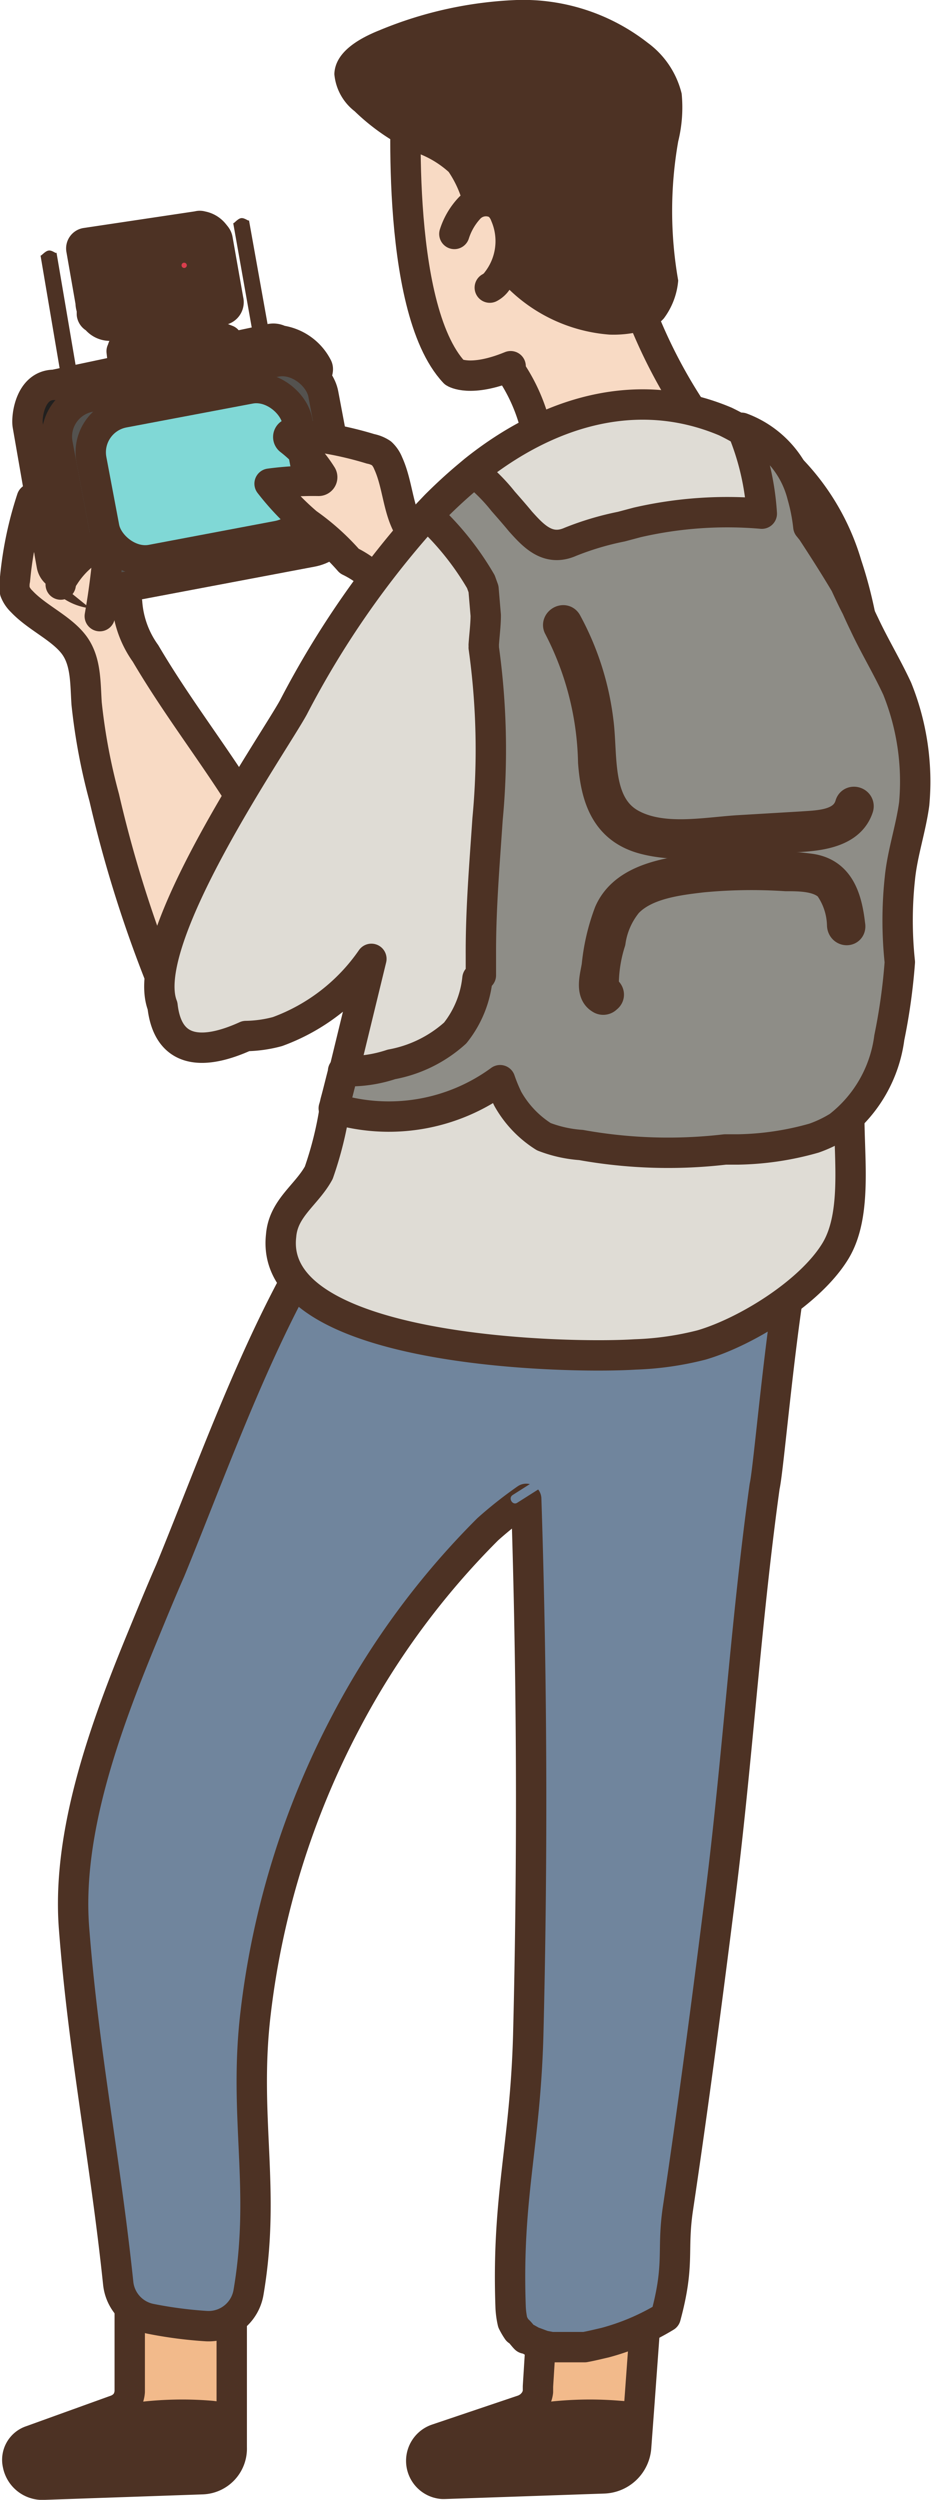 <svg xmlns="http://www.w3.org/2000/svg" viewBox="0 0 46 123.42"><defs><style>.cls-1{fill:#f8dac4;}.cls-1,.cls-11,.cls-12,.cls-2,.cls-3,.cls-4,.cls-6,.cls-7,.cls-8,.cls-9{stroke:#4d3224;stroke-linecap:round;stroke-linejoin:round;stroke-width:1.5px;}.cls-2{fill:#54524f;}.cls-3{fill:#21201f;}.cls-4{fill:#80d8d6;}.cls-11,.cls-5{fill:#4d3224;}.cls-6{fill:#f2ba8b;}.cls-10,.cls-7{fill:#70859d;}.cls-8{fill:#dfdcd5;}.cls-9{fill:#8e8d87;}.cls-12{fill:#da3e4d;}</style></defs><title>資產 204</title><g id="圖層_2" data-name="圖層 2"><g id="關於"><path class="cls-1" d="M15.19,47.45c-.94-6.1-5-10.09-8-15.19a4.91,4.91,0,0,1-.91-2.52,11.78,11.78,0,0,1-1-2.63,12.68,12.68,0,0,0-1.12-2.45,16.06,16.06,0,0,0-1,2.18.18.18,0,0,1-.32,0,6.6,6.6,0,0,1-1-2.12.19.19,0,0,0-.27-.1,17.94,17.94,0,0,0-.83,4,1.42,1.42,0,0,0,0,.58,1.37,1.37,0,0,0,.33.49c.74.79,1.91,1.29,2.55,2.1s.59,1.9.66,2.95a29.4,29.4,0,0,0,.87,4.64,61.63,61.63,0,0,0,2.82,9c1.07,2.66,3.46,3.14,6,1.78a2.51,2.51,0,0,0,1.09-1.05A3,3,0,0,0,15.19,47.45Z"/><polygon class="cls-2" points="6.3 15.86 6.93 17.32 7.75 17.26 7.17 15.75 6.3 15.86"/><polygon class="cls-2" points="8.49 15.55 9.12 17.01 9.94 16.95 9.36 15.44 8.49 15.55"/><path class="cls-3" d="M15.73,25.35l-1.05-5.53c.71-.82,1.13-1.45,1-1.7a2.44,2.44,0,0,0-1.84-1.31.67.67,0,0,0-.44-.08L2.68,19c-1.21,0-1.38,1.61-1.31,2l.93,5.34a1.93,1.93,0,0,0,0,.24,5.21,5.21,0,0,0,.15.65l0,.07.11.61a.66.66,0,0,0,.45.5,2.23,2.23,0,0,0,1.83.89l1.65-1.46,8.68-1.64A.67.67,0,0,0,15.73,25.35Z"/><rect class="cls-2" x="3.24" y="18.64" width="13.36" height="9.55" rx="2" ry="2" transform="translate(-4.17 2.25) rotate(-10.7)"/><path class="cls-3" d="M10.65,14.62l-.38-2.23c.29-.33.46-.58.42-.68a1,1,0,0,0-.73-.54.27.27,0,0,0-.18,0L4.23,12a.27.27,0,0,0-.21.31l.46,2.63V15a1,1,0,0,0,.06.26v0l0,.25a.25.25,0,0,0,.18.2.87.87,0,0,0,.73.37l.67-.58,4.27-.59A.27.27,0,0,0,10.65,14.62Z"/><path class="cls-2" d="M10.93,15.31l-5.31.77a.39.39,0,0,1-.45-.31l-.52-3A.38.38,0,0,1,5,12.29l5.31-.78a.39.39,0,0,1,.44.31l.53,3A.39.39,0,0,1,10.93,15.31Z"/><rect class="cls-4" x="4.74" y="19.71" width="10.35" height="7.4" rx="2" ry="2" transform="translate(-4.17 2.25) rotate(-10.7)"/><path class="cls-5" d="M13.82,17c0,.25-.28.52-.72.6s-.83-.05-.87-.3.28-.52.72-.6S13.78,16.78,13.82,17Z"/><path class="cls-5" d="M13.4,17c.06.39-.73.53-.79.14L11.52,11c0,.1.2-.2.39-.23s.41.2.39.09Z"/><path class="cls-5" d="M3.79,18.34l-1-5.88c0,.11-.19-.12-.39-.09S2,12.7,2,12.6l1,5.9c-.22.12-.36.3-.33.46s.43.38.87.3.76-.35.72-.6S4.05,18.37,3.79,18.34Z"/><path class="cls-6" d="M31.93,114l-.34,4.67-.16,2.16a1.66,1.66,0,0,1-1.6,1.53l-7.86.27h-.11a1.14,1.14,0,0,1-.29-2.21L25.78,119a1.21,1.21,0,0,0,.51-.31l.1-.12a1.05,1.05,0,0,0,.19-.49c0-.09,0-.17,0-.26l.25-4Z"/><path class="cls-5" d="M31.62,118.66l-.18,2.16a1.67,1.67,0,0,1-1.61,1.53l-7.85.27h-.12a1.14,1.14,0,0,1-.29-2.21L25.78,119a1.21,1.21,0,0,0,.51-.31,18.35,18.35,0,0,1,4.38-.16A6.25,6.25,0,0,1,31.62,118.66Z"/><path class="cls-1" d="M31.25,14.26A25.67,25.67,0,0,0,35,21.45c.14.19.3.42.22.65s-.35.34-.6.4a23.34,23.34,0,0,1-7.9.63A8.76,8.76,0,0,0,24,16.85a15.53,15.53,0,0,1,7.77-2.23c.1.24.19.48.28.72Z"/><path class="cls-1" d="M30,15c5.61-4.64-2.86-10.17-2.86-10.17l-4.81-.67-2.23.23s-.69,10.77,2.35,14c0,0,.78.51,2.78-.31"/><path class="cls-5" d="M32.05,16.25a2.06,2.06,0,0,0,.75-.53,3.61,3.61,0,0,0,.71-1.87,19.82,19.82,0,0,1,0-6.87,7,7,0,0,0,.17-2.36A4.4,4.4,0,0,0,32,2.11,10,10,0,0,0,25.53,0a19.61,19.61,0,0,0-6.77,1.49c-1,.4-2.21,1.07-2.24,2.17a2.6,2.6,0,0,0,1,1.83,10.66,10.66,0,0,0,2.9,2,4.77,4.77,0,0,1,1.75,1A5.21,5.21,0,0,1,23,10.64a8,8,0,0,0,7.11,5.88A5.64,5.64,0,0,0,32.05,16.25Z"/><path class="cls-6" d="M11.45,114v6.83A1.51,1.51,0,0,1,10,122.4l-7.8.27H2a1.24,1.24,0,0,1-1.12-1,1,1,0,0,1,.67-1.18L5.68,119a1.14,1.14,0,0,0,.49-.31l.09-.12a1.13,1.13,0,0,0,.15-.49c0-.09,0-.17,0-.26l0-4Z"/><path class="cls-5" d="M11.47,118.71l0,2.16A1.53,1.53,0,0,1,10,122.4l-7.8.27H2a1.24,1.24,0,0,1-1.12-1,1,1,0,0,1,.67-1.18L5.68,119a1.14,1.14,0,0,0,.49-.31,18,18,0,0,1,4.34-.16A6.38,6.38,0,0,1,11.47,118.71Z"/><path class="cls-7" d="M26.23,64.36a19.27,19.27,0,0,0-2-1.18c-2-1-4.53-2.89-6.68-3.45a1.09,1.09,0,0,0-.67,0,1.07,1.07,0,0,0-.47.47c-3.36,5-5.72,11.79-8,17.34-.44,1-.9,2.12-1.36,3.24-1.89,4.58-3.76,9.75-3.39,14.44.48,6.19,1.53,11.3,2.18,17.5a2,2,0,0,0,1.59,1.76,20.81,20.81,0,0,0,2.73.36,2,2,0,0,0,2.12-1.67c.87-5.11-.26-8.65.35-13.79A41,41,0,0,1,17.1,85a39.1,39.1,0,0,1,7-9.5A20.07,20.07,0,0,1,26,74q.43,13.23.1,26.47c-.15,5.5-1.07,8-.87,13.46a4.16,4.16,0,0,0,.1.72,3.38,3.38,0,0,0,.24.41c0-.09.3.32.39.4l0,0,.09,0,.32.18c-.11-.07.39.14.51.17l.37.07h.17c.31,0,.61,0,.92,0l.28,0,.27,0c.33-.06.65-.14,1-.22a11.45,11.45,0,0,0,3-1.28c.71-2.62.3-3.23.6-5.3.73-4.89,1.38-9.79,2-14.7.92-7,1.32-14,2.29-21C38.05,72.25,39,60,40.08,59.77,35.45,60.42,31,64.17,26.23,64.36Z"/><path class="cls-1" d="M30.37,42.54c-5.3-3.15-7.48-8.4-11.11-13.06a4.88,4.88,0,0,0-2-1.78,11.62,11.62,0,0,0-2.08-1.87,13.13,13.13,0,0,1-1.86-1.95,16.24,16.24,0,0,1,2.41-.14.18.18,0,0,0,.16-.28,6.73,6.73,0,0,0-1.58-1.74.19.19,0,0,1,0-.29,17.6,17.6,0,0,1,4,.73,1.5,1.5,0,0,1,.54.22,1.37,1.37,0,0,1,.33.49c.46,1,.48,2.25,1,3.15s1.54,1.26,2.5,1.71a29.11,29.11,0,0,1,4,2.55,60.72,60.72,0,0,1,7.31,6c2.07,2,1.62,4.39-.58,6.21a2.52,2.52,0,0,1-1.38.62A3.08,3.08,0,0,1,30.37,42.54Z"/><path class="cls-8" d="M42.7,47.14c.24-6.17,1.13-13.3-.86-19.25a11.42,11.42,0,0,0-6-7.08c-4.43-1.87-8.86-.42-12.42,2.43l-.31.26c-.55.46-1.08.95-1.59,1.46l-.39.41a45.38,45.38,0,0,0-6.63,9.55c-1,1.83-7.73,11.52-6.47,14.74.28,2.47,2.14,2.39,4.12,1.49a6.32,6.32,0,0,0,1.56-.22,9.67,9.67,0,0,0,4.64-3.59L17,52.89l0,.06c-.13.49-.25,1-.38,1.47a2.81,2.81,0,0,1-.08.31,17.71,17.71,0,0,1-.79,3.17C15.15,59,14,59.64,13.89,61c-.67,5.75,14,6.09,17.49,5.87a15.18,15.18,0,0,0,3.29-.47c2.21-.65,5.38-2.61,6.61-4.64S41.8,56.38,42,54C42.17,51.71,42.62,49.46,42.7,47.14Z"/><path class="cls-1" d="M4.93,30.42a36.22,36.22,0,0,0,.46-3.75,4.39,4.39,0,0,0-2.22,1.78.92.92,0,0,0-.17.41"/><path class="cls-1" d="M22.45,11.55a3.35,3.35,0,0,1,.76-1.29,1.13,1.13,0,0,1,1.38-.17,1.24,1.24,0,0,1,.38.54,3.23,3.23,0,0,1-.42,3.26,1,1,0,0,1-.35.31"/><path class="cls-9" d="M45.17,39.69A12.26,12.26,0,0,0,44.33,34c-.5-1.08-1.13-2.12-1.62-3.17q-.2-.41-.39-.84c-.2-.38-.38-.77-.56-1.16-.53-.89-1.08-1.75-1.65-2.62L39.94,26a9,9,0,0,0-.3-1.53,4.83,4.83,0,0,0-3-3.35,12.91,12.91,0,0,1,1,4.24,19.84,19.84,0,0,0-6.15.43L30.7,26a14.26,14.26,0,0,0-2.52.75c-1.11.49-1.82-.29-2.46-1-.28-.34-.57-.67-.86-1a8.79,8.79,0,0,0-1.43-1.43l-.31.26c-.55.46-1.08.95-1.59,1.46l-.39.41a14.11,14.11,0,0,1,2.62,3.27l.13.36L24,30.38c0,.48-.07,1-.1,1.46a.5.5,0,0,1,0,.13,36.37,36.37,0,0,1,.19,8.47c-.15,2.23-.34,4.47-.33,6.71,0,.31,0,.64,0,1l-.17.16A5.15,5.15,0,0,1,22.49,51a6.42,6.42,0,0,1-3.15,1.55,6.58,6.58,0,0,1-2.39.33l0,.06c-.13.49-.25,1-.38,1.47a2.81,2.81,0,0,1-.08.31,9.31,9.31,0,0,0,8.22-1.39,8.1,8.1,0,0,0,.38.92,5.22,5.22,0,0,0,1.78,1.87,6.31,6.31,0,0,0,1.84.41,24.32,24.32,0,0,0,7.12.22c.21,0,.43,0,.64,0a14.51,14.51,0,0,0,3.75-.56,6.11,6.11,0,0,0,1.21-.58,6.62,6.62,0,0,0,2.51-4.38,29.35,29.35,0,0,0,.52-3.73,19.47,19.47,0,0,1,0-4.11C44.58,42.14,45,40.94,45.17,39.69Z"/><path class="cls-10" d="M31.33,70l-6,3.81c-.24.15,0,.54.23.38l6-3.8C31.79,70.23,31.57,69.84,31.33,70Z"/><path class="cls-11" d="M42,45.67c-.15-1.3-.51-2.59-2-2.78a22,22,0,0,0-6.12.08c-1.44.22-3.14.62-3.78,2.09a10.22,10.22,0,0,0-.61,2.61c-.07.48-.35,1.33.18,1.64a.23.23,0,0,0,.27,0l.07-.06c.17-.15,0-.38-.18-.37a7,7,0,0,1,.33-2.38A3.88,3.88,0,0,1,31,44.58c.88-.94,2.5-1.13,3.7-1.27a25.77,25.77,0,0,1,4.12-.06c.7,0,1.63,0,2.15.51a3.42,3.42,0,0,1,.64,1.91C41.62,46,42.07,46,42,45.67Z"/><path class="cls-11" d="M42,39.75c-.31,1-1.55,1-2.38,1.06L36.41,41c-1.62.11-3.67.51-5.18-.29-1.8-.94-1.44-3.4-1.67-5.11A13.62,13.62,0,0,0,28,30.73c-.14-.25-.53,0-.39.23a15.13,15.13,0,0,1,1.7,6.67c.13,1.76.63,3.29,2.5,3.79s4.22.08,6.2-.05c1.35-.09,3.86.15,4.4-1.5C42.49,39.59,42.06,39.47,42,39.75Z"/><polyline class="cls-2" points="11.22 16.79 10.26 16.41 6.07 17.18 6.68 17.37"/><polygon class="cls-2" points="11.34 18.03 6.89 18.85 6.76 17.61 11.21 16.79 11.34 18.03"/><polygon class="cls-3" points="6.01 17.34 6.11 18.24 6.84 18.69 6.76 17.72 6.01 17.34"/><line class="cls-12" x1="4.86" y1="13.15" x2="10.45" y2="12.34"/><line class="cls-12" x1="5.08" y1="13.69" x2="10.67" y2="12.88"/><line class="cls-12" x1="5.19" y1="14.29" x2="10.78" y2="13.48"/><line class="cls-12" x1="5.24" y1="14.89" x2="10.83" y2="14.07"/><line class="cls-12" x1="5.35" y1="15.37" x2="10.94" y2="14.56"/><line class="cls-12" x1="5.52" y1="12.55" x2="6.11" y2="15.92"/><line class="cls-12" x1="6.22" y1="12.39" x2="6.82" y2="15.75"/><line class="cls-12" x1="6.93" y1="12.23" x2="7.52" y2="15.59"/><line class="cls-12" x1="7.63" y1="12.17" x2="8.23" y2="15.54"/><line class="cls-12" x1="8.28" y1="12.06" x2="8.88" y2="15.43"/><line class="cls-12" x1="9.04" y1="12.12" x2="9.64" y2="15.48"/><line class="cls-12" x1="9.69" y1="12.01" x2="10.29" y2="15.37"/><circle class="cls-12" cx="9.1" cy="13.1" r="0.62"/></g></g></svg>